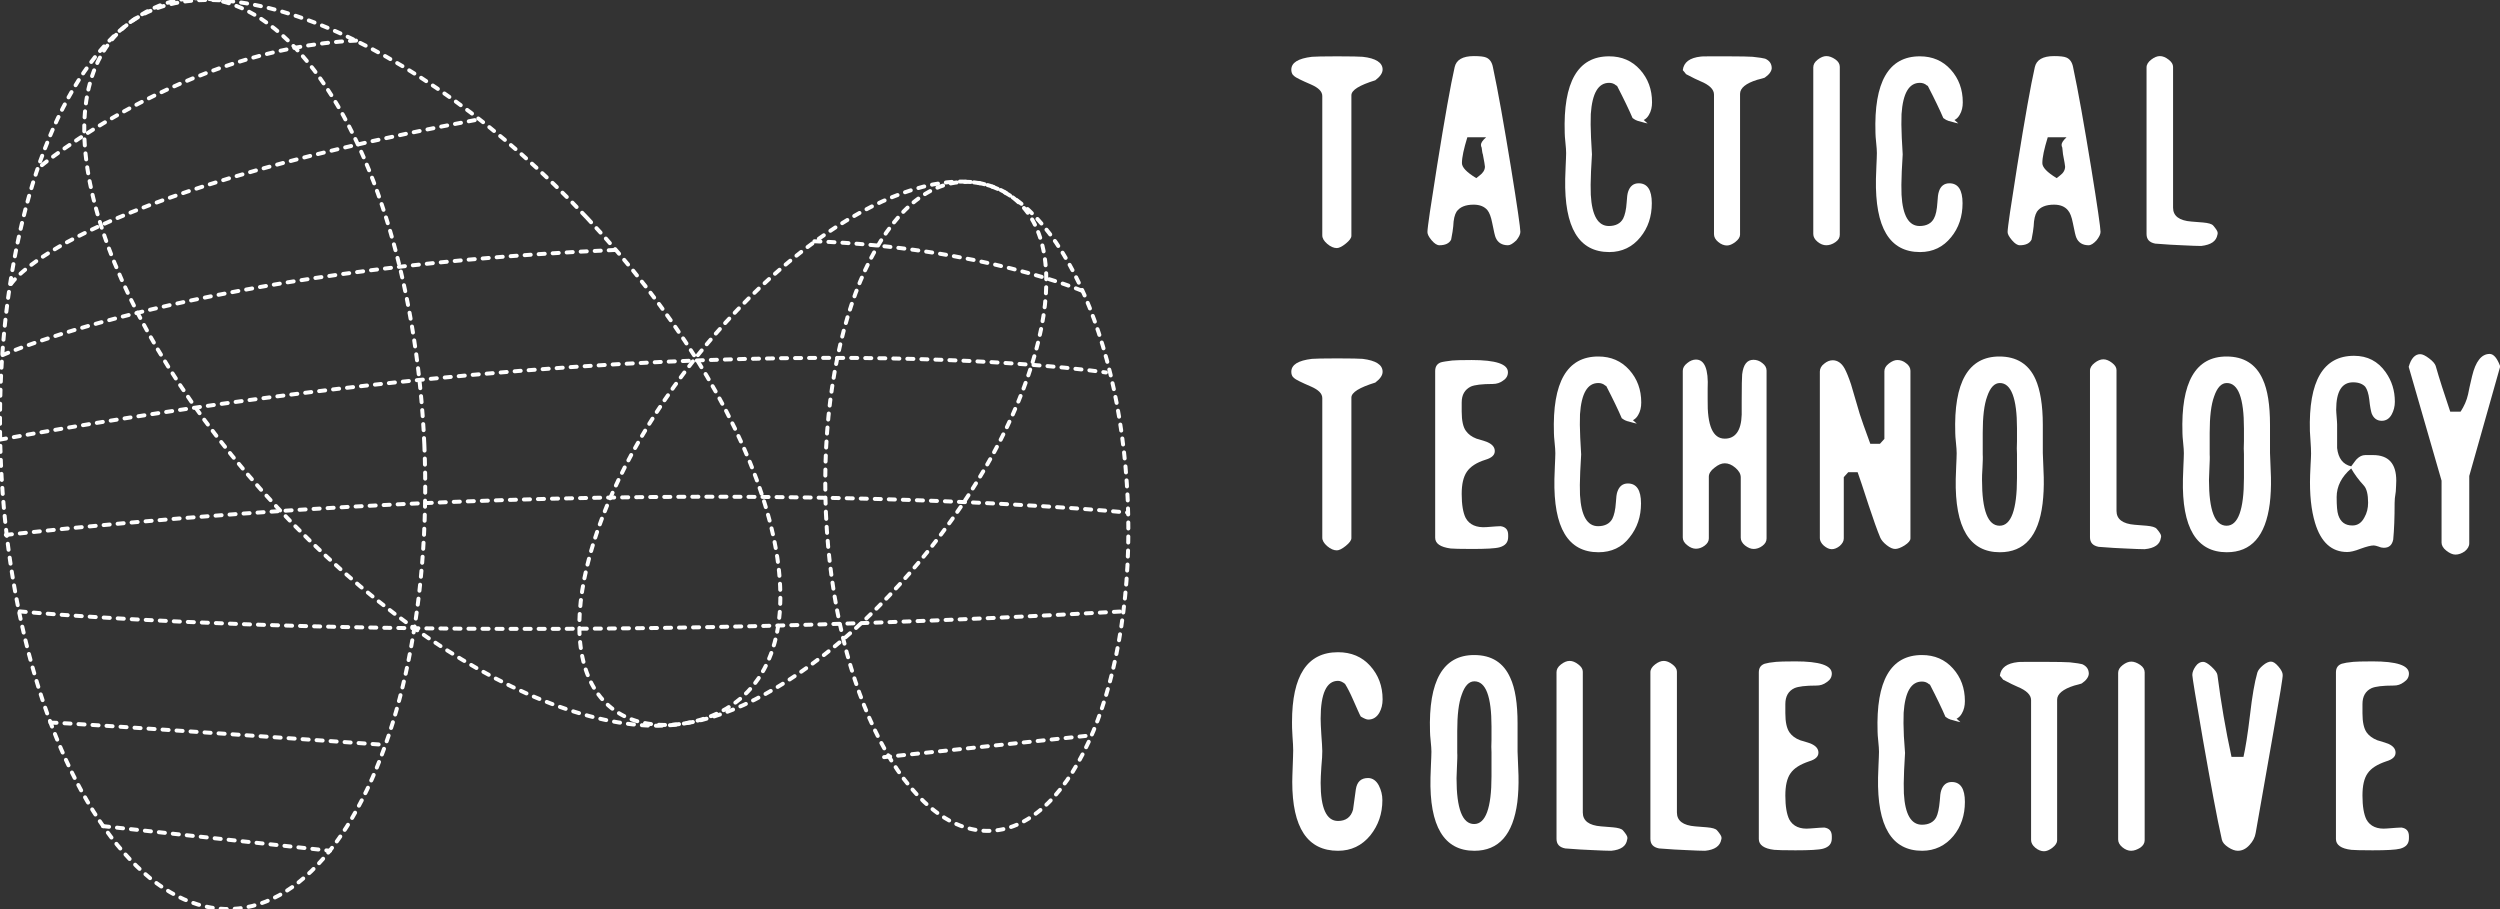 <?xml version="1.0" encoding="utf-8"?>
<!-- Generator: Adobe Illustrator 20.1.0, SVG Export Plug-In . SVG Version: 6.00 Build 0)  -->
<svg version="1.1" id="Layer_1" xmlns="http://www.w3.org/2000/svg" xmlns:xlink="http://www.w3.org/1999/xlink" x="0px" y="0px"
	 width="1065.2px" height="387.4px" viewBox="0 0 1065.2 387.4" style="enable-background:new 0 0 1065.2 387.4;"
	 xml:space="preserve">
<rect x="0" y="0" width="1065.2" height="387.4" fill="#333333" stroke="none"/>
<style type="text/css">
	.st0{fill:#FFFFFF;}
	.st1{fill:none;stroke:#FFFFFF;stroke-width:1.701;stroke-linecap:round;stroke-linejoin:round;stroke-dasharray:2.579,3.402;}
</style>
<g>
	<path class="st0" d="M589.1,29.6c0,1.5-1,3-3.1,4.6c-6.8,2.1-10.2,4.2-10.2,6.4v59.9c0,0.9-0.8,2-2.4,3.3c-1.6,1.3-2.9,1.9-3.8,1.9
		c-1.3,0-2.7-0.6-4.1-1.8c-1.4-1.2-2.1-2.4-2.1-3.6V40.9c0-1.9-1.6-3.5-4.8-4.9c-4.2-1.8-6.6-3-7.2-3.6l-0.6-0.6
		c-0.4-0.6-0.6-1.3-0.6-2.1c0-3,2.9-4.8,8.8-5.5c1.2-0.1,4.7-0.2,10.7-0.2c6.1,0,9.7,0.1,10.9,0.2C586.2,24.8,589.1,26.7,589.1,29.6
		z"/>
	<path class="st0" d="M631.3,62.9c-0.2-0.4-0.3-0.8-0.3-1.2c0-0.8,0.7-1.9,2.2-3.2h-8c-1.5,4.9-2.3,8.5-2.3,11c0,1.8,2,3.9,6.1,6.4
		c0.3-0.2,0.7-0.6,1.4-1.1c1.5-1.1,2.3-2.4,2.3-3.8c0-0.4-0.3-2.2-0.9-5.3C631.6,65.3,631.5,64.4,631.3,62.9z M642.5,104.5
		c-2.5,0-4.3-1.1-5.2-3.2c-0.3-0.6-0.8-2.7-1.5-6.3c-0.5-2.6-1.2-4.4-2-5.4c-1.3-1.6-3.3-2.4-5.9-2.4c-3.5,0-5.9,1-7.3,3
		c-0.8,1.3-1.3,3.3-1.4,6.2c-0.1,1.2-0.4,3.2-0.9,5.7c-0.8,1.6-2.5,2.4-5,2.4c-1,0-2.1-0.7-3.3-2.1c-1.2-1.4-1.8-2.6-1.8-3.5
		c0-1.9,1.4-11.3,4.1-28.2c3.3-20.6,5.8-34.6,7.5-42.1c0.7-3.1,3.4-4.7,8.2-4.7c2.5,0,4.3,0.2,5.2,0.6c1.5,0.6,2.5,2,2.9,4.1
		c2.2,10.3,4.7,24.5,7.7,42.8c2.7,16.6,4,25.8,4,27.4c0,1-0.6,2.2-1.7,3.6C644.6,103.8,643.5,104.5,642.5,104.5z"/>
	<path class="st0" d="M685.7,107.4c-13,0-19.2-10.4-18.8-31.2c0-1,0.1-2.9,0.2-5.5c0.1-2.4,0.2-4.2,0.2-5.5c0-1-0.1-2.5-0.3-4.4
		c-0.2-1.9-0.3-3.3-0.3-4.1c-0.7-21.8,5.6-32.7,18.9-32.7c5.4,0,9.8,1.9,13.2,5.7c3.4,3.8,5.1,8.4,5.1,13.9c0,2-0.4,3.8-1.3,5.3
		c-1,1.8-2.5,2.7-4.4,2.7l-0.5-0.1l0.8-1.9c0.7,0.5,1.5,1.2,2.5,2.1l1,0.9l-1.3-0.3c-2.3-0.6-3.7-1-4.2-1.4l-0.9-0.6
		c-1.5-3.5-3.7-8.1-6.6-13.7l-0.4-0.2c-0.9-0.8-1.9-1.1-3-1.1c-4.6,0-7.2,4.4-7.8,13.3c-0.1,2.6-0.1,6,0.1,10l0.4,7.2
		c0-0.3-0.1,2.1-0.4,7.2c-0.2,4.3-0.2,7.6-0.1,10c0.5,8.9,3.1,13.3,7.7,13.3c2.9,0,5-1.1,6.1-3.2c0.7-1.4,1.3-3.7,1.5-7
		c0.1-2.1,0.3-3.5,0.6-4.4c0.8-2.4,2.3-3.6,4.5-3.6c3.7,0,5.6,2.8,5.6,8.5c0,5.6-1.6,10.5-4.9,14.5
		C695.6,105.2,691.1,107.4,685.7,107.4z"/>
	<path class="st0" d="M751.9,33.1l-0.6,0.2c-0.4,0.1-1.3,0.4-2.6,0.7c-4.8,1.5-7.3,3.5-7.3,6v60c0,1-0.7,2.1-2,3.1
		c-1.3,1-2.5,1.5-3.6,1.5c-1.2,0-2.5-0.5-3.7-1.5c-1.2-1-1.8-2.1-1.8-3.3V40.3c0-2.2-1.9-4.1-5.8-5.7c-1.2-0.5-3.3-1.5-6.1-3
		c-0.4-0.6-0.9-1.1-1.4-1.7c0.4-3.4,3-5.3,7.7-5.8c0.2-0.1,4-0.1,11.3-0.1c5.8,0,9.4,0.1,10.8,0.2c2.9,0.3,4.6,0.6,5.3,0.8
		c1.8,0.8,2.8,2.1,2.8,4.1C754.8,30.4,753.8,31.8,751.9,33.1z"/>
	<path class="st0" d="M778.1,104.5c-1.2,0-2.5-0.5-3.7-1.5c-1.2-1-1.8-2.1-1.8-3.3v-71c0-1.2,0.6-2.3,1.9-3.3c1.3-1,2.5-1.5,3.7-1.5
		c1.2,0,2.5,0.5,3.8,1.4c1.3,0.9,1.9,2,1.9,3.2V100c0,1.3-0.6,2.3-1.9,3.2C780.7,104.1,779.4,104.5,778.1,104.5z"/>
	<path class="st0" d="M818.1,107.4c-13,0-19.2-10.4-18.8-31.2c0-1,0.1-2.9,0.2-5.5c0.1-2.4,0.2-4.2,0.2-5.5c0-1-0.1-2.5-0.3-4.4
		c-0.2-1.9-0.3-3.3-0.3-4.1c-0.7-21.8,5.6-32.7,18.9-32.7c5.4,0,9.8,1.9,13.2,5.7c3.4,3.8,5.1,8.4,5.1,13.9c0,2-0.4,3.8-1.3,5.3
		c-1,1.8-2.5,2.7-4.4,2.7l-0.5-0.1l0.8-1.9c0.7,0.5,1.5,1.2,2.5,2.1l1,0.9l-1.3-0.3c-2.3-0.6-3.7-1-4.2-1.4l-0.9-0.6
		c-1.5-3.5-3.7-8.1-6.6-13.7l-0.4-0.2c-0.9-0.8-1.9-1.1-3-1.1c-4.6,0-7.2,4.4-7.8,13.3c-0.1,2.6-0.1,6,0.1,10l0.4,7.2
		c0-0.3-0.1,2.1-0.4,7.2c-0.2,4.3-0.2,7.6-0.1,10c0.5,8.9,3.1,13.3,7.7,13.3c2.9,0,5-1.1,6.1-3.2c0.8-1.4,1.3-3.7,1.5-7
		c0.1-2.1,0.3-3.5,0.6-4.4c0.7-2.4,2.3-3.6,4.5-3.6c3.7,0,5.6,2.8,5.6,8.5c0,5.6-1.6,10.5-4.9,14.5
		C828,105.2,823.6,107.4,818.1,107.4z"/>
	<path class="st0" d="M878.7,62.9c-0.2-0.4-0.3-0.8-0.3-1.2c0-0.8,0.7-1.9,2.1-3.2h-8c-1.5,4.9-2.3,8.5-2.3,11c0,1.8,2,3.9,6.1,6.4
		c0.3-0.2,0.7-0.6,1.4-1.1c1.5-1.1,2.2-2.4,2.2-3.8c0-0.4-0.3-2.2-0.9-5.3C879,65.3,878.9,64.4,878.7,62.9z M889.9,104.5
		c-2.5,0-4.3-1.1-5.2-3.2c-0.3-0.6-0.8-2.7-1.5-6.3c-0.5-2.6-1.2-4.4-2.1-5.4c-1.3-1.6-3.3-2.4-5.9-2.4c-3.5,0-5.9,1-7.3,3
		c-0.8,1.3-1.3,3.3-1.4,6.2c-0.1,1.2-0.4,3.2-0.9,5.7c-0.8,1.6-2.5,2.4-5,2.4c-1,0-2.1-0.7-3.3-2.1c-1.2-1.4-1.9-2.6-1.9-3.5
		c0-1.9,1.4-11.3,4.1-28.2c3.3-20.6,5.8-34.6,7.5-42.1c0.7-3.1,3.4-4.7,8.2-4.7c2.5,0,4.3,0.2,5.2,0.6c1.5,0.6,2.5,2,2.9,4.1
		c2.2,10.3,4.7,24.5,7.7,42.8c2.7,16.6,4,25.8,4,27.4c0,1-0.6,2.2-1.7,3.6C892,103.8,890.9,104.5,889.9,104.5z"/>
	<path class="st0" d="M937.9,104.8c-1.5,0-4.2-0.1-8.2-0.3c-2.7-0.1-6.5-0.3-11.4-0.7c-2.5-0.5-3.7-1.8-3.7-4.1v-71
		c0-1.2,0.7-2.3,2-3.3c1.3-1,2.5-1.5,3.7-1.5c1.2,0,2.4,0.5,3.7,1.5c1.3,1,1.9,2,1.9,3.1v60c0,3.5,2.6,5.5,7.8,5.9
		c1.1,0.1,2.8,0.2,5,0.4c2.2,0.2,3.7,0.6,4.3,1.3c1.3,1.5,1.9,2.5,1.9,3.1c0,0.3,0,0.6-0.1,0.8C944.3,102.8,942.1,104.3,937.9,104.8
		z"/>
	<path class="st0" d="M589.1,158.4c0,1.5-1,3-3.1,4.6c-6.8,2.1-10.2,4.2-10.2,6.4v59.9c0,0.9-0.8,2-2.4,3.3
		c-1.6,1.3-2.9,1.9-3.8,1.9c-1.3,0-2.7-0.6-4.1-1.8c-1.4-1.2-2.1-2.4-2.1-3.6v-59.5c0-1.9-1.6-3.5-4.8-4.9c-4.2-1.8-6.6-3-7.2-3.6
		l-0.6-0.6c-0.4-0.6-0.6-1.2-0.6-2.1c0-3,2.9-4.8,8.8-5.5c1.2-0.1,4.7-0.2,10.7-0.2c6.1,0,9.7,0.1,10.9,0.2
		C586.2,153.6,589.1,155.4,589.1,158.4z"/>
	<path class="st0" d="M636.1,163.6c-4.7,0-7.8,0.4-9.4,1.1c-2.6,1.3-3.9,3.5-3.9,6.8v3.9c0,3.8,0.6,6.6,1.8,8.2
		c1,1.4,2.4,2.5,4.5,3.3c2.7,0.8,4.4,1.3,4.9,1.6c1.9,0.9,2.9,2.1,2.9,3.7c0,1.7-1.3,2.9-4,3.7c-3.8,1.2-6.4,2.9-7.9,5.1
		c-1.5,2.2-2.2,5.3-2.2,9.5c0,4.6,0.6,8,1.7,10.2c1.6,2.9,4.6,4.2,8.8,3.9c3.5-0.3,5.5-0.4,6.1-0.4c2.1,0.3,3.2,1.5,3.2,3.7v0.9
		c0,2.3-1.2,3.7-3.7,4.4c-1.8,0.5-5.8,0.7-11.8,0.7c-5,0-8-0.1-9-0.2c-4.4-0.6-6.6-2.1-6.6-4.6v-71c0-1.9,0.8-3.1,2.4-3.7
		c1-0.3,2.6-0.5,4.9-0.8c1-0.1,3.8-0.2,8.2-0.2c10.3,0,15.5,1.7,15.5,5.2c0,1.5-0.7,2.7-2.1,3.6
		C639.2,163.1,637.7,163.6,636.1,163.6z"/>
	<path class="st0" d="M681.1,235.3c-13,0-19.2-10.4-18.8-31.2c0-1,0.1-2.9,0.2-5.5c0.1-2.4,0.2-4.2,0.2-5.5c0-1-0.1-2.5-0.3-4.4
		c-0.2-1.9-0.3-3.3-0.3-4.1c-0.7-21.8,5.6-32.7,18.9-32.7c5.4,0,9.8,1.9,13.2,5.7c3.4,3.8,5.1,8.4,5.1,13.9c0,2-0.4,3.8-1.3,5.3
		c-1,1.8-2.5,2.7-4.4,2.7l-0.5-0.1l0.8-1.9c0.7,0.5,1.5,1.2,2.5,2.1l1,0.9l-1.3-0.3c-2.3-0.6-3.7-1-4.2-1.4l-0.9-0.6
		c-1.5-3.5-3.7-8.1-6.6-13.7l-0.4-0.2c-0.9-0.8-1.9-1.1-3-1.1c-4.6,0-7.2,4.4-7.8,13.3c-0.1,2.6-0.1,6,0.1,10l0.4,7.2
		c0-0.3-0.1,2-0.4,7.2c-0.2,4.3-0.2,7.6-0.1,10c0.5,8.9,3.1,13.3,7.7,13.3c2.9,0,5-1.1,6.1-3.2c0.7-1.4,1.3-3.7,1.5-7
		c0.1-2.1,0.3-3.5,0.6-4.4c0.8-2.4,2.3-3.6,4.5-3.6c3.7,0,5.6,2.8,5.6,8.5c0,5.6-1.6,10.4-4.9,14.5
		C691.1,233.2,686.6,235.3,681.1,235.3z"/>
	<path class="st0" d="M747.2,233.9c-1.2,0-2.4-0.5-3.7-1.5c-1.2-1-1.8-2.1-1.8-3.3v-25.7c0-1.5-0.8-2.8-2.3-4.1
		c-1.5-1.3-3-1.9-4.5-1.9c-1.4,0-2.8,0.6-4.4,1.9c-1.6,1.2-2.4,2.5-2.4,3.8v26.3c0,1.2-0.6,2.2-1.8,3.1c-1.2,0.9-2.5,1.3-3.7,1.3
		c-1.2,0-2.5-0.5-3.7-1.5c-1.3-1-1.9-2.1-1.9-3.3v-71c0-1.2,0.6-2.3,1.9-3.3c1.2-1,2.5-1.5,3.7-1.5c3.7,0,5.4,4.1,5,12.4
		c0,0.8,0,2.4,0,4.6c-0.2,11.2,2.2,16.7,7.3,16.7c4.5,0,7-3.4,7.2-10.2c0,0,0-1.8,0-5.5c0-6.8,0.1-10.7,0.2-11.7
		c0.5-4.2,2.1-6.2,4.8-6.2c1.3,0,2.6,0.4,3.8,1.4c1.2,0.9,1.8,2,1.8,3.2v71.5c0,1.3-0.6,2.3-1.8,3.2
		C749.7,233.5,748.4,233.9,747.2,233.9z"/>
	<path class="st0" d="M807.5,233.9c-1,0-2.2-0.5-3.6-1.6c-1.4-1.1-2.2-2.1-2.7-3.1c-1.4-3.3-3-7.9-5-13.9c-2.3-7-3.8-11.7-4.7-14.1
		h-4l-1.9,2.1v26.1c0,1.2-0.6,2.2-1.7,3.2c-1.1,0.9-2.3,1.4-3.4,1.4c-1.1,0-2.2-0.5-3.4-1.5c-1.1-1-1.7-2.1-1.7-3.2v-71
		c0-1.2,0.6-2.4,1.8-3.3c1.2-1,2.4-1.5,3.7-1.5c2,0,3.8,1.2,5.1,3.6c0.8,1.5,1.7,3.7,2.7,6.7c0.7,2.3,1.9,6.5,3.7,12.6
		c0.6,1.9,2.1,6.2,4.5,12.7h4.1l1.9-2.1v-28.8c0-1.2,0.6-2.3,1.9-3.3c1.3-1,2.5-1.5,3.6-1.5c1.3,0,2.6,0.4,3.8,1.4
		c1.2,0.9,1.8,2,1.8,3.2v71.4c0,0.9-0.8,1.9-2.5,3C809.9,233.4,808.5,233.9,807.5,233.9z"/>
	<path class="st0" d="M852.1,163.2c-2.3,0-4.1,1.9-5.4,5.7c-1.3,3.5-1.9,8.7-1.9,15.5c0,1.7,0,3.7,0,5.9v3.3c0.1,1.3,0,3.2-0.1,5.5
		c-0.2,2.6-0.2,4.4-0.2,5.4c0,13,2.5,19.5,7.5,19.5c4.9,0,7.4-6.8,7.4-20.4c0-1.3,0-3.3,0-6v-4.1c-0.1-1.4-0.1-3.2,0-5.5
		c0-2.7,0-4.5,0-5.5C859.4,169.7,856.9,163.2,852.1,163.2z M852.1,235.3c-12.9,0-19.2-10.4-18.8-31.2c0-1,0.1-2.9,0.2-5.5
		c0.1-2.4,0.2-4.2,0.2-5.5c0-1-0.1-2.5-0.3-4.4c-0.2-1.9-0.3-3.3-0.3-4.1c-0.7-21.8,5.6-32.7,18.8-32.7c7.3,0,12.5,3.2,15.4,9.7
		c2,4.5,3.1,11,3.1,19.4c0,1.3,0,3.3,0,6c0,2.7,0,4.7,0,6c0,0.2,0.1,1.9,0.2,5.1l0.2,5.2c0.1,4.2-0.1,7.9-0.5,11.3
		C868.6,228.5,862.5,235.3,852.1,235.3z"/>
	<path class="st0" d="M913.8,234c-1.5,0-4.2-0.1-8.2-0.3c-2.7-0.1-6.5-0.3-11.4-0.7c-2.5-0.5-3.7-1.8-3.7-4.1v-71
		c0-1.2,0.7-2.3,2-3.3c1.3-1,2.5-1.5,3.7-1.5c1.2,0,2.4,0.5,3.7,1.5c1.3,1,1.9,2,1.9,3.1v60c0,3.5,2.6,5.5,7.8,5.9
		c1.1,0.1,2.8,0.2,5,0.4c2.2,0.2,3.7,0.6,4.3,1.3c1.3,1.5,1.9,2.5,1.9,3.1c0,0.3,0,0.6-0.1,0.8C920.3,232,918,233.6,913.8,234z"/>
	<path class="st0" d="M948.8,163.2c-2.3,0-4.1,1.9-5.4,5.7c-1.3,3.5-1.9,8.7-1.9,15.5c0,1.7,0,3.7,0,5.9v3.3c0.1,1.3,0,3.2-0.1,5.5
		c-0.1,2.6-0.2,4.4-0.2,5.4c0,13,2.5,19.5,7.5,19.5c4.9,0,7.4-6.8,7.4-20.4c0-1.3,0-3.3,0-6v-4.1c-0.1-1.4-0.1-3.2,0-5.5
		c0-2.7,0-4.5,0-5.5C956.1,169.7,953.7,163.2,948.8,163.2z M948.8,235.3c-12.9,0-19.2-10.4-18.7-31.2c0-1,0.1-2.9,0.2-5.5
		c0.1-2.4,0.2-4.2,0.2-5.5c0-1-0.1-2.5-0.3-4.4c-0.2-1.9-0.3-3.3-0.3-4.1c-0.7-21.8,5.6-32.7,18.8-32.7c7.3,0,12.5,3.2,15.4,9.7
		c2.1,4.5,3.1,11,3.1,19.4c0,1.3,0,3.3,0,6c0,2.7,0,4.7,0,6c0,0.2,0.1,1.9,0.2,5.1l0.2,5.2c0.1,4.2-0.1,7.9-0.5,11.3
		C965.3,228.5,959.2,235.3,948.8,235.3z"/>
	<path class="st0" d="M1007.2,206.9c-2.2-2.4-4-4.8-5.4-7.3c-4.1,3.5-6.2,7.6-6.2,12.2c0,3.7,0.2,6.2,0.7,7.7c1,3,3,4.4,6,4.4
		c2.2,0,3.9-1.1,5.1-3.4c1.1-1.9,1.6-4,1.6-6.3C1009,210.7,1008.4,208.2,1007.2,206.9z M1020.3,214.3c0,6.2-0.2,11.4-0.6,15.6
		c-0.5,2.4-1.8,3.5-4,3.5c-0.5,0-1.3-0.1-2.2-0.5c-0.9-0.3-1.6-0.5-2.1-0.5c-1.2,0-3.1,0.5-5.6,1.4c-2.5,1-4.4,1.4-5.7,1.4
		c-6.6,0-11.2-4.1-13.7-12.4c-1.6-5.3-2.4-12.1-2.1-20.5c0-0.8,0.1-2.3,0.2-4.5c0.1-1.9,0.2-3.4,0.2-4.5c0-1.7-0.1-3.3-0.2-4.8
		c-0.1-1.7-0.2-3.3-0.3-4.8c-0.6-21.4,5.7-32.1,18.8-32.1c5.7,0,10.2,2.3,13.5,7c2.6,3.7,3.9,7.8,3.9,12.6c0,2-0.5,3.8-1.3,5.3
		c-1,1.9-2.5,2.8-4.3,2.8c-2,0-3.5-1.1-4.3-3.2c-0.3-1-0.7-2.9-1-5.9c-0.3-2.5-0.9-4.3-1.7-5.4c-1.1-1.2-2.8-1.9-5.2-1.9
		c-4.8,0-7.2,3.9-7.2,11.7c0,0.7,0.1,1.7,0.2,3.1c0.1,1.4,0.2,2.4,0.2,3.1v10.1c0.5,4.4,2.5,7,6,7.8c1.4-1.9,2.2-3,2.5-3.2
		c1-1,2.2-1.6,3.5-1.6h3.3c6.6,0,9.9,3.6,9.9,10.9c0,1-0.1,2.6-0.2,4.6C1020.4,211.7,1020.3,213.2,1020.3,214.3z"/>
	<path class="st0" d="M1052.1,202.8v28.7c0,1.3-0.7,2.4-1.9,3.4c-1.3,0.9-2.6,1.4-4,1.4c-1.2,0-2.5-0.6-3.9-1.7
		c-1.4-1.1-2-2.3-2-3.4v-26.4l-14-48.5c1-3.6,2.7-5.4,4.9-5.4c1,0,2.2,0.6,3.8,1.8c1.6,1.2,2.5,2.3,2.8,3.2
		c1.5,5.3,3.6,11.8,6.2,19.5h4.4c1.5-2.3,2.6-4.7,3.2-7.4c0.3-1.7,0.9-4.3,1.7-7.7c1.5-6.3,4-9.5,7.5-9.5c1.7,0,3.2,1.8,4.5,5.3
		L1052.1,202.8z"/>
	<path class="st0" d="M589,340.9c0,5.8-1.7,10.7-5.1,15c-3.6,4.4-8.2,6.6-13.8,6.6c-13,0-19.5-9.8-19.5-29.4c0-1.5,0.1-3.7,0.2-6.7
		c0.1-3,0.2-5.2,0.2-6.7c0-1.3-0.1-3.3-0.3-6c-0.2-2.7-0.2-4.7-0.2-6c0-19.9,6.5-29.8,19.6-29.8c5.6,0,10.2,1.9,13.7,5.8
		c3.5,3.9,5.3,8.6,5.3,14.3c0,2.2-0.5,4.1-1.4,5.7c-1.1,1.9-2.7,2.9-4.7,2.9c-0.7,0-1.7-0.4-3.2-1.3c-0.5-0.8-1.5-3.2-3.2-7
		c-1.3-3-2.5-5.3-3.5-6.9c-1-0.8-2-1.3-3-1.3c-4.9,0-7.4,5.4-7.4,16.1c0,1.5,0.1,3.8,0.3,6.9c0.2,3,0.4,5.3,0.4,6.9
		c0,1.5-0.1,3.8-0.4,6.8c-0.2,3-0.3,5.3-0.3,6.8c0,10.8,2.5,16.2,7.4,16.2c3.3,0,5.5-1.6,6.4-4.8c0.2-1.6,0.6-4.5,1.2-8.7
		c0.5-3.2,2.2-4.8,5.2-4.8c1.9,0,3.5,1.1,4.6,3.2C588.5,336.7,589,338.7,589,340.9z"/>
	<path class="st0" d="M628.2,290.3c-2.3,0-4.1,1.9-5.4,5.7c-1.3,3.5-1.9,8.7-1.9,15.5c0,1.7,0,3.7,0,5.9v3.3c0.1,1.3,0,3.1-0.1,5.5
		c-0.1,2.6-0.2,4.4-0.2,5.4c0,13,2.5,19.5,7.5,19.5c4.9,0,7.4-6.8,7.4-20.4c0-1.3,0-3.3,0-6v-4.1c-0.1-1.4-0.1-3.2,0-5.5
		c0-2.7,0-4.5,0-5.5C635.5,296.8,633.1,290.3,628.2,290.3z M628.2,362.5c-12.9,0-19.2-10.4-18.7-31.2c0-1,0.1-2.9,0.2-5.5
		c0.1-2.4,0.2-4.2,0.2-5.5c0-1-0.1-2.5-0.3-4.4c-0.2-1.9-0.3-3.3-0.3-4.1c-0.7-21.8,5.6-32.7,18.8-32.7c7.4,0,12.5,3.2,15.4,9.7
		c2.1,4.5,3.1,11,3.1,19.4c0,1.3,0,3.3,0,6c0,2.7,0,4.7,0,6c0,0.2,0.1,1.9,0.2,5.1l0.2,5.2c0.1,4.2-0.1,7.9-0.5,11.3
		C644.7,355.6,638.6,362.5,628.2,362.5z"/>
	<path class="st0" d="M686.5,362.5c-1.5,0-4.2-0.1-8.2-0.3c-2.7-0.1-6.5-0.3-11.4-0.7c-2.5-0.5-3.7-1.8-3.7-4.1v-71
		c0-1.2,0.6-2.3,1.9-3.3c1.3-1,2.5-1.5,3.7-1.5c1.2,0,2.4,0.5,3.7,1.5c1.3,1,1.9,2,1.9,3.1v60c0,3.5,2.6,5.5,7.8,5.9
		c1.1,0.1,2.8,0.2,5,0.4c2.2,0.2,3.7,0.6,4.3,1.3c1.3,1.5,1.9,2.5,1.9,3.1c0,0.4,0,0.6-0.1,0.8C692.9,360.5,690.7,362.1,686.5,362.5
		z"/>
	<path class="st0" d="M726.5,362.5c-1.5,0-4.2-0.1-8.2-0.3c-2.7-0.1-6.5-0.3-11.4-0.7c-2.5-0.5-3.7-1.8-3.7-4.1v-71
		c0-1.2,0.7-2.3,2-3.3c1.3-1,2.5-1.5,3.7-1.5c1.2,0,2.4,0.5,3.7,1.5c1.3,1,1.9,2,1.9,3.1v60c0,3.5,2.6,5.5,7.8,5.9
		c1.1,0.1,2.8,0.2,5,0.4c2.3,0.2,3.7,0.6,4.3,1.3c1.3,1.5,1.9,2.5,1.9,3.1c0,0.4,0,0.6-0.1,0.8C732.9,360.5,730.6,362.1,726.5,362.5
		z"/>
	<path class="st0" d="M774,292.1c-4.7,0-7.8,0.4-9.4,1.1c-2.6,1.2-3.9,3.5-3.9,6.8v3.9c0,3.8,0.6,6.5,1.8,8.2c1,1.4,2.4,2.5,4.5,3.3
		c2.7,0.8,4.4,1.3,4.9,1.6c1.9,0.9,2.9,2.1,2.9,3.7c0,1.7-1.3,2.9-4,3.7c-3.8,1.3-6.4,2.9-7.9,5.1c-1.5,2.1-2.2,5.3-2.2,9.5
		c0,4.6,0.6,8,1.7,10.2c1.6,2.9,4.6,4.2,8.8,3.8c3.5-0.3,5.5-0.4,6.1-0.4c2.1,0.3,3.2,1.5,3.2,3.7v0.9c0,2.3-1.2,3.7-3.7,4.4
		c-1.8,0.5-5.8,0.7-11.8,0.7c-5,0-8-0.1-9-0.2c-4.4-0.5-6.6-2.1-6.6-4.6v-71c0-1.9,0.8-3.1,2.5-3.7c1-0.3,2.6-0.6,4.9-0.8
		c1-0.1,3.8-0.2,8.2-0.2c10.3,0,15.5,1.7,15.5,5.2c0,1.5-0.7,2.7-2.1,3.6C777,291.7,775.5,292.1,774,292.1z"/>
	<path class="st0" d="M819,362.5c-13,0-19.2-10.4-18.8-31.2c0-1,0.1-2.9,0.2-5.5c0.1-2.4,0.2-4.2,0.2-5.5c0-1-0.1-2.5-0.3-4.4
		c-0.2-1.9-0.3-3.3-0.3-4.1c-0.7-21.8,5.6-32.7,18.9-32.7c5.4,0,9.8,1.9,13.2,5.7c3.4,3.8,5.1,8.4,5.1,13.9c0,2-0.4,3.8-1.3,5.3
		c-1,1.8-2.5,2.7-4.4,2.7l-0.5-0.1l0.8-1.9c0.7,0.5,1.5,1.2,2.5,2.1l1,0.9l-1.3-0.3c-2.3-0.6-3.7-1-4.2-1.4l-0.9-0.6
		c-1.5-3.5-3.7-8.1-6.6-13.7l-0.4-0.2c-0.9-0.8-1.9-1.1-3-1.1c-4.6,0-7.2,4.4-7.8,13.3c-0.1,2.6-0.1,6,0.1,10l0.5,7.2
		c0-0.4-0.1,2-0.4,7.2c-0.2,4.3-0.2,7.6-0.1,10c0.5,8.9,3.1,13.3,7.7,13.3c2.9,0,5-1.1,6.1-3.2c0.7-1.4,1.2-3.7,1.5-7
		c0.1-2.1,0.3-3.5,0.6-4.4c0.8-2.4,2.3-3.6,4.5-3.6c3.7,0,5.6,2.8,5.6,8.5c0,5.6-1.6,10.5-4.9,14.5
		C828.9,360.3,824.4,362.5,819,362.5z"/>
	<path class="st0" d="M887,291.2l-0.6,0.2c-0.4,0.1-1.3,0.4-2.6,0.7c-4.8,1.5-7.3,3.6-7.3,6v60c0,1-0.7,2.1-2,3.1
		c-1.3,1-2.5,1.5-3.6,1.5c-1.2,0-2.5-0.5-3.7-1.5c-1.2-1-1.8-2.1-1.8-3.3v-59.6c0-2.2-1.9-4.1-5.8-5.7c-1.2-0.5-3.3-1.5-6.1-3
		c-0.4-0.6-0.9-1.1-1.4-1.7c0.4-3.4,3-5.3,7.7-5.8c0.2-0.1,4-0.1,11.3-0.1c5.8,0,9.4,0.1,10.8,0.2c2.9,0.3,4.6,0.6,5.3,0.8
		c1.8,0.8,2.8,2.1,2.8,4.1C889.9,288.5,888.9,289.9,887,291.2z"/>
	<path class="st0" d="M908,362.5c-1.2,0-2.5-0.5-3.7-1.5c-1.2-1-1.8-2.1-1.8-3.3v-71c0-1.2,0.6-2.3,1.9-3.3c1.3-1,2.5-1.5,3.7-1.5
		c1.2,0,2.5,0.5,3.8,1.4c1.3,0.9,1.9,2,1.9,3.2V358c0,1.2-0.6,2.3-1.9,3.2C910.6,362,909.3,362.5,908,362.5z"/>
	<path class="st0" d="M968.5,312.8l-7.4,42.1c-0.3,1.9-1.2,3.6-2.6,5.1c-1.5,1.7-3.2,2.5-5,2.5c-1.2,0-2.6-0.5-4.1-1.5
		c-1.5-1-2.4-2-2.7-3.2c-2.1-9.2-4.7-23.5-8.1-42.8c-3-17.3-4.5-26.5-4.5-27.4c0-1.2,0.5-2.4,1.4-3.7c0.9-1.3,2-1.9,3.2-1.9
		c0.9,0,2.1,0.7,3.6,2.1c1.5,1.4,2.4,2.6,2.5,3.5c1.5,11.7,3.5,23.4,6,34.9h5.1c0.8-3.5,1.8-9.5,2.8-18c0.9-7.8,1.9-13.7,3.1-17.9
		c0.3-1,1.1-2,2.4-3.1c1.3-1.1,2.5-1.6,3.4-1.6c1,0,2,0.7,3.2,2.1c1.2,1.4,1.8,2.6,1.8,3.5C972.8,288,971.4,296.4,968.5,312.8z"/>
	<path class="st0" d="M1019.9,292.1c-4.7,0-7.8,0.4-9.4,1.1c-2.6,1.2-3.9,3.5-3.9,6.8v3.9c0,3.8,0.6,6.5,1.8,8.2
		c1,1.4,2.5,2.5,4.5,3.3c2.7,0.8,4.3,1.3,4.9,1.6c1.9,0.9,2.9,2.1,2.9,3.7c0,1.7-1.3,2.9-4,3.7c-3.8,1.3-6.4,2.9-7.9,5.1
		c-1.5,2.1-2.2,5.3-2.2,9.5c0,4.6,0.6,8,1.7,10.2c1.6,2.9,4.6,4.2,8.8,3.8c3.5-0.3,5.5-0.4,6.1-0.4c2.1,0.3,3.2,1.5,3.2,3.7v0.9
		c0,2.3-1.2,3.7-3.7,4.4c-1.9,0.5-5.8,0.7-11.8,0.7c-5,0-8-0.1-9-0.2c-4.4-0.5-6.6-2.1-6.6-4.6v-71c0-1.9,0.8-3.1,2.5-3.7
		c1-0.3,2.6-0.6,4.9-0.8c1-0.1,3.8-0.2,8.2-0.2c10.3,0,15.5,1.7,15.5,5.2c0,1.5-0.7,2.7-2.1,3.6
		C1022.9,291.7,1021.5,292.1,1019.9,292.1z"/>
</g>
<g>
	
		<ellipse transform="matrix(0.999 -4.286891e-02 4.286891e-02 0.999 -8.205 4.061)" class="st1" cx="90.6" cy="193.3" rx="90.3" ry="194.2"/>
	<path class="st1" d="M250.1,92.8C323.5,171,353.4,262.1,317,296.3c-36.4,34.1-125.4-1.6-198.7-79.9C44.9,138.1,15,47,51.4,12.9
		C87.8-21.2,176.7,14.6,250.1,92.8z"/>
	<path class="st1" d="M4.7,121c0,0,22.5-37.1,199.6-70.2"/>
	<path class="st1" d="M1.1,151.3c0,0,82.6-37.1,261-44.8"/>
	<path class="st1" d="M151.7,17.3C78,20.5,17.2,70.9,17.2,70.9"/>
	<path class="st1" d="M21.5,307.9c5-0.2,142.8,9.5,142.8,9.5"/>
	<line class="st1" x1="43.9" y1="352" x2="140.6" y2="362.5"/>
	<path class="st1" d="M351.9,218.5c3.3,76.4,34.7,137,70.2,135.5c35.5-1.5,61.7-64.7,58.4-141c-3.3-76.4-34.7-137-70.2-135.5
		C374.7,79,348.6,142.1,351.9,218.5z"/>
	
		<ellipse transform="matrix(0.619 -0.785 0.785 0.619 -19.594 345.584)" class="st1" cx="346.4" cy="193" rx="138.4" ry="64.4"/>
	<path class="st1" d="M0,187.3c301.8-54.7,471.2-28.6,471.2-28.6"/>
	<path class="st1" d="M2.5,227.9c275.1-29.8,478-9.5,478-9.5"/>
	<path class="st1" d="M8.4,260.5c0,0,170.9,16.8,470.1,0"/>
	<path class="st1" d="M347,102.8c71.4,2.7,114.3,21.2,114.3,21.2"/>
	<line class="st1" x1="376.7" y1="322.6" x2="465.1" y2="313.3"/>
</g>
</svg>
